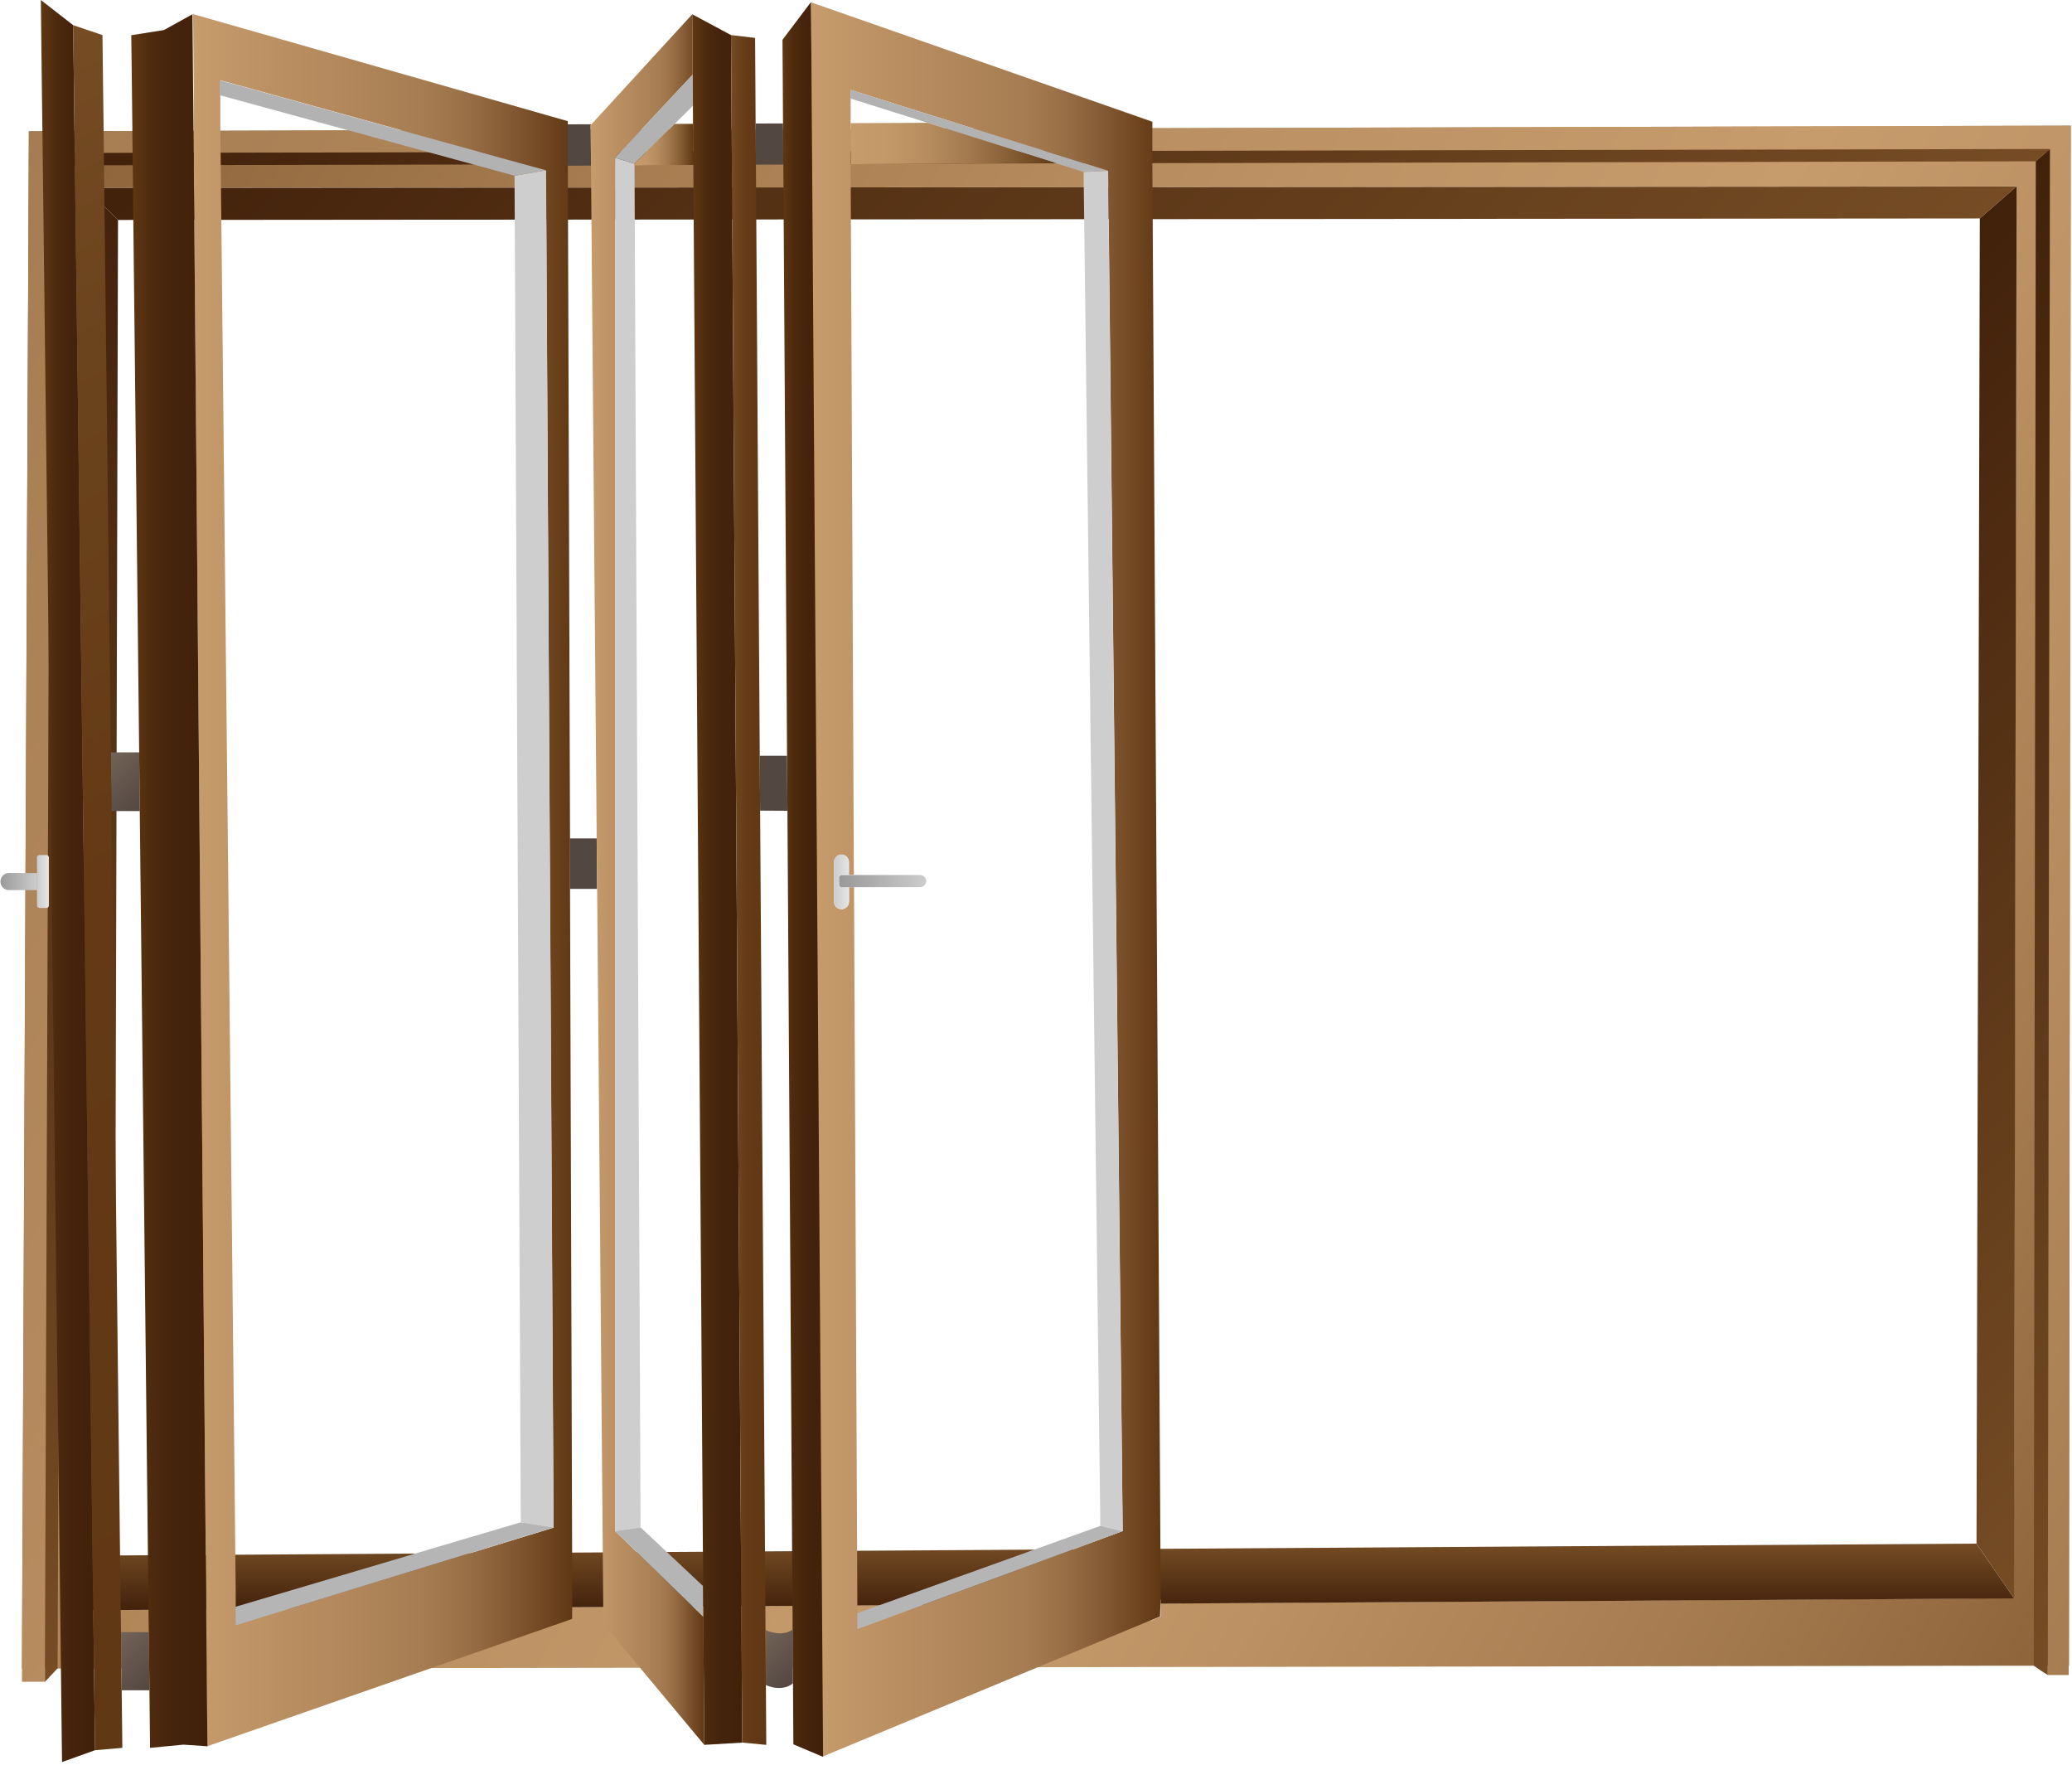 <svg width="276" height="235" viewBox="0 0 276 235" fill="none" xmlns="http://www.w3.org/2000/svg">
<g clip-path="url(#clip0_229_3683)">
<path d="M275.84 16.73L3.84 17.48L2.91 222.2H10.91L268.34 221.82H275.6L275.84 16.73ZM10.84 214.43L11.3 25.03L268.59 24.82L268.25 212.82L10.84 214.43Z" fill="url(#paint0_linear_229_3683)"/>
<path d="M15.259 207.14L10.879 214.43L11.339 25.03L15.719 29.29L15.259 207.14Z" fill="url(#paint1_linear_229_3683)"/>
<path d="M268.281 212.85L263.281 205.56L263.721 29.08L268.621 24.82L268.281 212.85Z" fill="url(#paint2_linear_229_3683)"/>
<path d="M268.62 24.83L263.72 29.09L15.72 29.29L11.34 25.03L268.62 24.83Z" fill="url(#paint3_linear_229_3683)"/>
<path d="M268.279 212.85L10.879 214.43L15.259 207.14L263.279 205.56L268.279 212.85Z" fill="url(#paint4_linear_229_3683)"/>
<path d="M275.562 223.06H272.772L273.062 19.84L6.732 20.38L5.982 223.96H2.922L3.852 17.48L275.842 16.73L275.562 223.06Z" fill="url(#paint5_linear_229_3683)"/>
<path d="M8.41 22.02L7.67 222.17L6.62 223.29L5.98 223.96L6.73 20.38L8.41 22.02Z" fill="url(#paint6_linear_229_3683)"/>
<path d="M272.77 223.06L271.94 222.53L270.91 221.82V221.17L271.18 21.48L273.06 19.84L272.77 223.06Z" fill="url(#paint7_linear_229_3683)"/>
<path d="M273.06 19.84L271.18 21.48L8.41 22.02L6.73 20.38L273.06 19.84Z" fill="url(#paint8_linear_229_3683)"/>
<path d="M78.672 16.67L78.722 22.05L75.612 22.07L75.602 16.56L78.782 16.55L78.672 16.67Z" fill="#534741"/>
<path d="M153.23 215.86L154.63 215.28L154.61 212.94" fill="#E0CFBD"/>
<path d="M153.47 16.22V16.16L138.91 11.07" fill="#E0CFBD"/>
<path d="M18.622 108.01H14.852L14.762 100.19H18.542L18.622 108.01Z" fill="url(#paint9_linear_229_3683)"/>
<path d="M79.54 118.37H75.93L75.91 111.65H79.48L79.54 118.37Z" fill="#534741"/>
<path d="M154.61 212.94L153.5 21.63V16.22L138.95 11.12L108.07 0.32L108.09 11.14V16.4V21.87L109.4 212.6V215.84L109.52 233.94L153.12 215.84L154.51 215.26L154.61 212.94ZM125.61 212.73L117.14 215.86L114.2 216.94V212.65L113.76 118.14H113.09V120.08C113.09 120.345 112.985 120.6 112.797 120.787C112.61 120.975 112.356 121.08 112.09 121.08C111.825 121.08 111.571 120.975 111.383 120.787C111.196 120.6 111.09 120.345 111.09 120.08V114.81C111.091 114.548 111.196 114.296 111.38 114.11C111.567 113.925 111.818 113.821 112.08 113.82C112.346 113.82 112.6 113.925 112.787 114.113C112.975 114.301 113.08 114.555 113.08 114.82V116.49H113.74L113.31 21.87V16.41V13.14V11.97L127.21 16.34L144.21 21.68L147.62 22.75L149.55 203.89L125.61 212.73Z" fill="url(#paint10_linear_229_3683)"/>
<path d="M149.54 203.89L146.57 203.2L144.34 22.9L147.6 22.75L149.54 203.89Z" fill="#CECECE"/>
<path d="M147.601 22.75L144.341 22.9L140.551 21.7L123.551 16.35L113.291 13.12L113.281 11.96L127.191 16.34L144.201 21.68L147.601 22.75Z" fill="#B2B2B2"/>
<path d="M149.539 203.89L125.609 212.73L117.149 215.86L114.209 216.94L114.199 215.86V214.82L120.139 212.69L146.569 203.2L149.539 203.89Z" fill="#B5B5B5"/>
<path d="M140.551 21.7L113.331 21.86L113.301 16.4L123.551 16.35L140.551 21.7Z" fill="url(#paint11_linear_229_3683)"/>
<path d="M109.64 233.96L105.68 232.29L105.63 224.13L105.58 216.94V215.86L105.55 212.59L104.89 107.97V107.95L104.84 100.65L104.36 24.65L104.34 21.91L104.31 17.27L104.3 16.44L104.27 11.17L104.23 5.3L108.03 0.27L108.11 11.16L108.14 16.42L108.18 21.89L109.49 212.62L109.51 215.86L109.64 233.96Z" fill="url(#paint12_linear_229_3683)"/>
<path d="M93.812 232.36L80.382 216.25L80.372 215.86L80.342 212.41L79.542 118.37L79.482 111.65L78.722 22.05L78.672 16.67L78.782 16.55L83.662 11.23L92.212 1.9L92.272 9.94L91.082 11.21L86.132 16.52L81.932 21.01V203.89L90.782 212.48L93.692 215.31V215.86L93.812 232.36Z" fill="url(#paint13_linear_229_3683)"/>
<path d="M85.33 203.4L81.93 203.89V21.01L84.52 21.79V22.02L85.33 203.4Z" fill="#CECECE"/>
<path d="M92.3 14.09L89.86 16.5L84.52 21.79L81.93 21.01L86.13 16.52L91.08 11.21L92.27 9.94L92.28 11.2L92.3 14.09Z" fill="#B2B2B2"/>
<path d="M93.69 215.31L90.78 212.48L81.93 203.89L85.33 203.4L93.66 211.22L93.67 212.5L93.69 215.31Z" fill="#B5B5B5"/>
<path d="M92.35 21.97L84.519 22.02V21.79L89.859 16.5L92.309 16.49L92.35 21.97Z" fill="url(#paint14_linear_229_3683)"/>
<path d="M98.871 232.06L93.811 232.36L93.691 215.86V215.31L93.671 212.5L93.661 211.22L92.351 21.97L92.311 16.49L92.301 14.09L92.281 11.2L92.271 9.94L92.211 1.9L97.371 4.67L97.421 11.19L97.451 16.47L97.491 21.95L98.741 212.54L98.761 215.86L98.871 232.06Z" fill="url(#paint15_linear_229_3683)"/>
<path d="M102.071 232.36L98.871 232.06L98.761 215.86L98.741 212.54L97.491 21.95L97.451 16.47L97.421 11.19L97.371 4.67L100.581 5.05L100.621 11.18L100.651 16.45L100.691 21.93L100.711 24.65L101.201 100.65L101.251 107.95L101.941 212.56L101.961 215.86L101.971 217.08L102.021 224.39L102.071 232.36Z" fill="url(#paint16_linear_229_3683)"/>
<path d="M76.229 212.38L75.929 118.38V111.66L75.639 22.08V16.57V16.14L58.639 11.28L25.719 1.88L25.809 11.37V16.76V22.33L27.449 212.04V215.86L27.589 232.55L75.429 215.86L76.209 215.58L76.229 212.38ZM45.279 212.14L33.279 215.84L31.399 216.42V213.95V212.04L29.409 22.33L29.349 16.77V12.69V10.69L31.799 11.36L51.009 16.66L70.609 22.14L72.729 22.72L73.729 203.44L45.279 212.14Z" fill="url(#paint17_linear_229_3683)"/>
<path d="M27.628 232.55L24.438 232.33L19.988 232.76L19.908 225.09L19.818 217.35L19.798 215.86L19.758 211.98L18.618 108.01L18.538 100.19L17.708 24.68L17.688 22.39L17.628 17.48V16.82L17.568 11.41L17.488 4.69L21.838 4L25.638 1.9L25.718 11.39L25.768 16.78L25.818 22.35L27.448 212.03L27.478 215.86L27.628 232.55Z" fill="url(#paint18_linear_229_3683)"/>
<path d="M73.749 203.4L69.369 202.72L68.539 23.4L72.739 22.68L73.749 203.4Z" fill="#CECECE"/>
<path d="M72.739 22.68L68.539 23.4L63.889 22.13L44.009 16.7H43.999L29.319 12.69L29.299 11.38L29.289 10.7L31.739 11.37L50.949 16.67L70.619 22.1L72.739 22.68Z" fill="#B2B2B2"/>
<path d="M73.751 203.4L45.281 212.16L33.271 215.86L31.391 216.44V215.86L31.371 213.97L37.671 212.11L69.371 202.72L73.751 203.4Z" fill="#B5B5B5"/>
<path d="M104.338 21.91L100.688 21.93L100.648 16.45L104.298 16.44L104.308 17.27L104.338 21.91Z" fill="#534741"/>
<path d="M12.661 233.07L8.261 234.65L8.041 215.86L5.641 16.87L5.571 11.45L5.441 0L9.741 3.35L9.851 11.43L9.911 16.85L12.441 215.86L12.661 233.07Z" fill="url(#paint19_linear_229_3683)"/>
<path d="M16.298 232.76L12.658 233.07L12.438 215.86L9.908 16.85L9.848 11.43L9.738 3.35L13.648 4.67L13.728 11.42L13.798 16.84V17.48L13.858 22.41L14.758 100.19L14.848 108.01L16.048 211.95L16.098 215.86L16.118 217.35L16.208 225.09L16.298 232.76Z" fill="url(#paint20_linear_229_3683)"/>
<path d="M19.911 225.09H16.211L16.121 217.35H19.821L19.911 225.09Z" fill="url(#paint21_linear_229_3683)"/>
<path d="M104.889 107.95V107.97L101.249 107.95L101.199 100.65H104.839L104.889 107.95Z" fill="#534741"/>
<path d="M105.622 224.14C105.622 224.19 104.362 225.38 102.012 224.4V217.09C104.392 218.09 105.572 217 105.622 216.96V224.14Z" fill="url(#paint22_linear_229_3683)"/>
<path d="M111.79 116.79V117.79C111.788 117.83 111.795 117.87 111.81 117.908C111.824 117.945 111.846 117.98 111.874 118.009C111.902 118.038 111.936 118.061 111.973 118.076C112.01 118.092 112.05 118.1 112.09 118.1H113.09V120.04C113.09 120.305 112.984 120.56 112.797 120.747C112.609 120.935 112.355 121.04 112.09 121.04C111.825 121.04 111.57 120.935 111.383 120.747C111.195 120.56 111.09 120.305 111.09 120.04V114.77C111.091 114.508 111.195 114.256 111.38 114.07C111.566 113.885 111.818 113.781 112.08 113.78C112.345 113.78 112.599 113.885 112.787 114.073C112.974 114.26 113.08 114.515 113.08 114.78V116.45H112.08C112.038 116.451 111.996 116.461 111.958 116.479C111.92 116.497 111.886 116.523 111.859 116.555C111.832 116.587 111.811 116.625 111.799 116.665C111.787 116.706 111.784 116.748 111.79 116.79V116.79Z" fill="url(#paint23_linear_229_3683)"/>
<path d="M123.379 117.31C123.379 117.53 123.292 117.741 123.136 117.897C122.98 118.053 122.769 118.14 122.549 118.14H112.089C112.049 118.14 112.009 118.132 111.972 118.116C111.935 118.101 111.901 118.078 111.873 118.049C111.845 118.02 111.824 117.986 111.809 117.948C111.795 117.91 111.788 117.87 111.789 117.83V116.83C111.788 116.79 111.795 116.75 111.809 116.712C111.824 116.675 111.845 116.64 111.873 116.611C111.901 116.583 111.935 116.56 111.972 116.544C112.009 116.528 112.049 116.52 112.089 116.52H122.549C122.66 116.519 122.769 116.54 122.87 116.583C122.972 116.626 123.063 116.69 123.139 116.77C123.286 116.912 123.372 117.106 123.379 117.31V117.31Z" fill="url(#paint24_linear_229_3683)"/>
<path d="M6.2 113.87H5.24C5.068 113.87 4.93 114.009 4.93 114.18V120.6C4.93 120.771 5.068 120.91 5.24 120.91H6.2C6.371 120.91 6.51 120.771 6.51 120.6V114.18C6.51 114.009 6.371 113.87 6.2 113.87Z" fill="url(#paint25_linear_229_3683)"/>
<path d="M4.932 116.26V118.53H1.092C0.809 118.503 0.547 118.372 0.356 118.162C0.165 117.953 0.059 117.679 0.059 117.395C0.059 117.111 0.165 116.837 0.356 116.628C0.547 116.418 0.809 116.287 1.092 116.26H4.932Z" fill="url(#paint26_linear_229_3683)"/>
</g>
<defs>
<linearGradient id="paint0_linear_229_3683" x1="-6.43" y1="35.28" x2="285.84" y2="204.03" gradientUnits="userSpaceOnUse">
<stop stop-color="#8C6239"/>
<stop offset="0.21" stop-color="#A67C50"/>
<stop offset="0.45" stop-color="#BD9365"/>
<stop offset="0.61" stop-color="#C69C6D"/>
<stop offset="0.71" stop-color="#BC9264"/>
<stop offset="0.88" stop-color="#A2784D"/>
<stop offset="1" stop-color="#8C6239"/>
</linearGradient>
<linearGradient id="paint1_linear_229_3683" x1="58.369" y1="166.93" x2="-36.101" y2="72.47" gradientUnits="userSpaceOnUse">
<stop stop-color="#754C24"/>
<stop offset="1" stop-color="#42210B"/>
</linearGradient>
<linearGradient id="paint2_linear_229_3683" x1="315.371" y1="165.76" x2="221.211" y2="71.59" gradientUnits="userSpaceOnUse">
<stop stop-color="#754C24"/>
<stop offset="1" stop-color="#42210B"/>
</linearGradient>
<linearGradient id="paint3_linear_229_3683" x1="204.25" y1="89.2" x2="75.71" y2="-39.34" gradientUnits="userSpaceOnUse">
<stop stop-color="#754C24"/>
<stop offset="1" stop-color="#42210B"/>
</linearGradient>
<linearGradient id="paint4_linear_229_3683" x1="139.579" y1="205.56" x2="139.579" y2="214.43" gradientUnits="userSpaceOnUse">
<stop stop-color="#754C24"/>
<stop offset="1" stop-color="#42210B"/>
</linearGradient>
<linearGradient id="paint5_linear_229_3683" x1="-6.808" y1="35.94" x2="285.992" y2="204.99" gradientUnits="userSpaceOnUse">
<stop stop-color="#A67C52"/>
<stop offset="0.61" stop-color="#C69C6D"/>
<stop offset="0.77" stop-color="#BC9265"/>
<stop offset="1" stop-color="#A67C52"/>
</linearGradient>
<linearGradient id="paint6_linear_229_3683" x1="57.071" y1="172.86" x2="-44.34" y2="71.45" gradientUnits="userSpaceOnUse">
<stop stop-color="#754C24"/>
<stop offset="1" stop-color="#42210B"/>
</linearGradient>
<linearGradient id="paint7_linear_229_3683" x1="323.49" y1="172.34" x2="221.91" y2="70.75" gradientUnits="userSpaceOnUse">
<stop stop-color="#754C24"/>
<stop offset="1" stop-color="#42210B"/>
</linearGradient>
<linearGradient id="paint8_linear_229_3683" x1="206.35" y1="86.56" x2="73.45" y2="-46.34" gradientUnits="userSpaceOnUse">
<stop stop-color="#754C24"/>
<stop offset="1" stop-color="#42210B"/>
</linearGradient>
<linearGradient id="paint9_linear_229_3683" x1="13.782" y1="101.18" x2="19.622" y2="107.02" gradientUnits="userSpaceOnUse">
<stop stop-color="#736357"/>
<stop offset="1" stop-color="#534741"/>
</linearGradient>
<linearGradient id="paint10_linear_229_3683" x1="108.03" y1="117.12" x2="154.62" y2="117.12" gradientUnits="userSpaceOnUse">
<stop stop-color="#C69C6D"/>
<stop offset="0.61" stop-color="#A67C52"/>
<stop offset="0.7" stop-color="#9C7349"/>
<stop offset="0.84" stop-color="#825932"/>
<stop offset="1" stop-color="#603813"/>
</linearGradient>
<linearGradient id="paint11_linear_229_3683" x1="113.311" y1="19.11" x2="140.551" y2="19.11" gradientUnits="userSpaceOnUse">
<stop stop-color="#C69C6D"/>
<stop offset="0.19" stop-color="#C29869"/>
<stop offset="0.39" stop-color="#B58C5E"/>
<stop offset="0.6" stop-color="#A0774C"/>
<stop offset="0.8" stop-color="#835B32"/>
<stop offset="1" stop-color="#603813"/>
</linearGradient>
<linearGradient id="paint12_linear_229_3683" x1="104.24" y1="117.12" x2="109.64" y2="117.12" gradientUnits="userSpaceOnUse">
<stop stop-color="#603813"/>
<stop offset="0.05" stop-color="#5C3512"/>
<stop offset="0.28" stop-color="#4D2A0E"/>
<stop offset="0.56" stop-color="#45230C"/>
<stop offset="1" stop-color="#42210B"/>
</linearGradient>
<linearGradient id="paint13_linear_229_3683" x1="78.682" y1="117.13" x2="93.812" y2="117.13" gradientUnits="userSpaceOnUse">
<stop stop-color="#C69C6D"/>
<stop offset="0.61" stop-color="#A67C52"/>
<stop offset="0.7" stop-color="#9C7349"/>
<stop offset="0.84" stop-color="#825932"/>
<stop offset="1" stop-color="#603813"/>
</linearGradient>
<linearGradient id="paint14_linear_229_3683" x1="84.519" y1="19.25" x2="92.35" y2="19.25" gradientUnits="userSpaceOnUse">
<stop stop-color="#C69C6D"/>
<stop offset="0.19" stop-color="#C29869"/>
<stop offset="0.39" stop-color="#B58C5E"/>
<stop offset="0.6" stop-color="#A0774C"/>
<stop offset="0.8" stop-color="#835B32"/>
<stop offset="1" stop-color="#603813"/>
</linearGradient>
<linearGradient id="paint15_linear_229_3683" x1="92.221" y1="117.13" x2="98.871" y2="117.13" gradientUnits="userSpaceOnUse">
<stop stop-color="#603813"/>
<stop offset="0.05" stop-color="#5C3512"/>
<stop offset="0.28" stop-color="#4D2A0E"/>
<stop offset="0.56" stop-color="#45230C"/>
<stop offset="1" stop-color="#42210B"/>
</linearGradient>
<linearGradient id="paint16_linear_229_3683" x1="97.371" y1="118.52" x2="102.071" y2="118.52" gradientUnits="userSpaceOnUse">
<stop stop-color="#754C24"/>
<stop offset="0.19" stop-color="#6B431C"/>
<stop offset="0.5" stop-color="#633A15"/>
<stop offset="1" stop-color="#603813"/>
</linearGradient>
<linearGradient id="paint17_linear_229_3683" x1="25.629" y1="117.22" x2="76.239" y2="117.22" gradientUnits="userSpaceOnUse">
<stop stop-color="#C69C6D"/>
<stop offset="0.61" stop-color="#A67C52"/>
<stop offset="0.7" stop-color="#9C7349"/>
<stop offset="0.84" stop-color="#825932"/>
<stop offset="1" stop-color="#603813"/>
</linearGradient>
<linearGradient id="paint18_linear_229_3683" x1="17.498" y1="117.33" x2="27.628" y2="117.33" gradientUnits="userSpaceOnUse">
<stop stop-color="#603813"/>
<stop offset="0.05" stop-color="#5C3512"/>
<stop offset="0.28" stop-color="#4D2A0E"/>
<stop offset="0.56" stop-color="#45230C"/>
<stop offset="1" stop-color="#42210B"/>
</linearGradient>
<linearGradient id="paint19_linear_229_3683" x1="5.441" y1="117.32" x2="12.661" y2="117.32" gradientUnits="userSpaceOnUse">
<stop stop-color="#603813"/>
<stop offset="0.05" stop-color="#5C3512"/>
<stop offset="0.28" stop-color="#4D2A0E"/>
<stop offset="0.56" stop-color="#45230C"/>
<stop offset="1" stop-color="#42210B"/>
</linearGradient>
<linearGradient id="paint20_linear_229_3683" x1="-37.722" y1="30.75" x2="63.258" y2="205.65" gradientUnits="userSpaceOnUse">
<stop stop-color="#754C24"/>
<stop offset="0.19" stop-color="#6B431C"/>
<stop offset="0.5" stop-color="#633A15"/>
<stop offset="1" stop-color="#603813"/>
</linearGradient>
<linearGradient id="paint21_linear_229_3683" x1="15.131" y1="218.34" x2="20.901" y2="224.1" gradientUnits="userSpaceOnUse">
<stop stop-color="#736357"/>
<stop offset="1" stop-color="#534741"/>
</linearGradient>
<linearGradient id="paint22_linear_229_3683" x1="101.082" y1="217.96" x2="106.432" y2="223.31" gradientUnits="userSpaceOnUse">
<stop stop-color="#736357"/>
<stop offset="1" stop-color="#534741"/>
</linearGradient>
<linearGradient id="paint23_linear_229_3683" x1="111.1" y1="117.45" x2="113.09" y2="117.45" gradientUnits="userSpaceOnUse">
<stop stop-color="#CCCCCC"/>
<stop offset="1" stop-color="#E6E6E6"/>
</linearGradient>
<linearGradient id="paint24_linear_229_3683" x1="111.779" y1="117.31" x2="123.379" y2="117.31" gradientUnits="userSpaceOnUse">
<stop stop-color="#999999"/>
<stop offset="1" stop-color="#CCCCCC"/>
</linearGradient>
<linearGradient id="paint25_linear_229_3683" x1="4.93" y1="117.4" x2="6.51" y2="117.4" gradientUnits="userSpaceOnUse">
<stop stop-color="#CCCCCC"/>
<stop offset="1" stop-color="#E6E6E6"/>
</linearGradient>
<linearGradient id="paint26_linear_229_3683" x1="-0.008" y1="117.4" x2="4.922" y2="117.4" gradientUnits="userSpaceOnUse">
<stop stop-color="#999999"/>
<stop offset="1" stop-color="#CCCCCC"/>
</linearGradient>
<clipPath id="clip0_229_3683">
<rect width="275.84" height="234.65" fill="white"/>
</clipPath>
</defs>
</svg>
